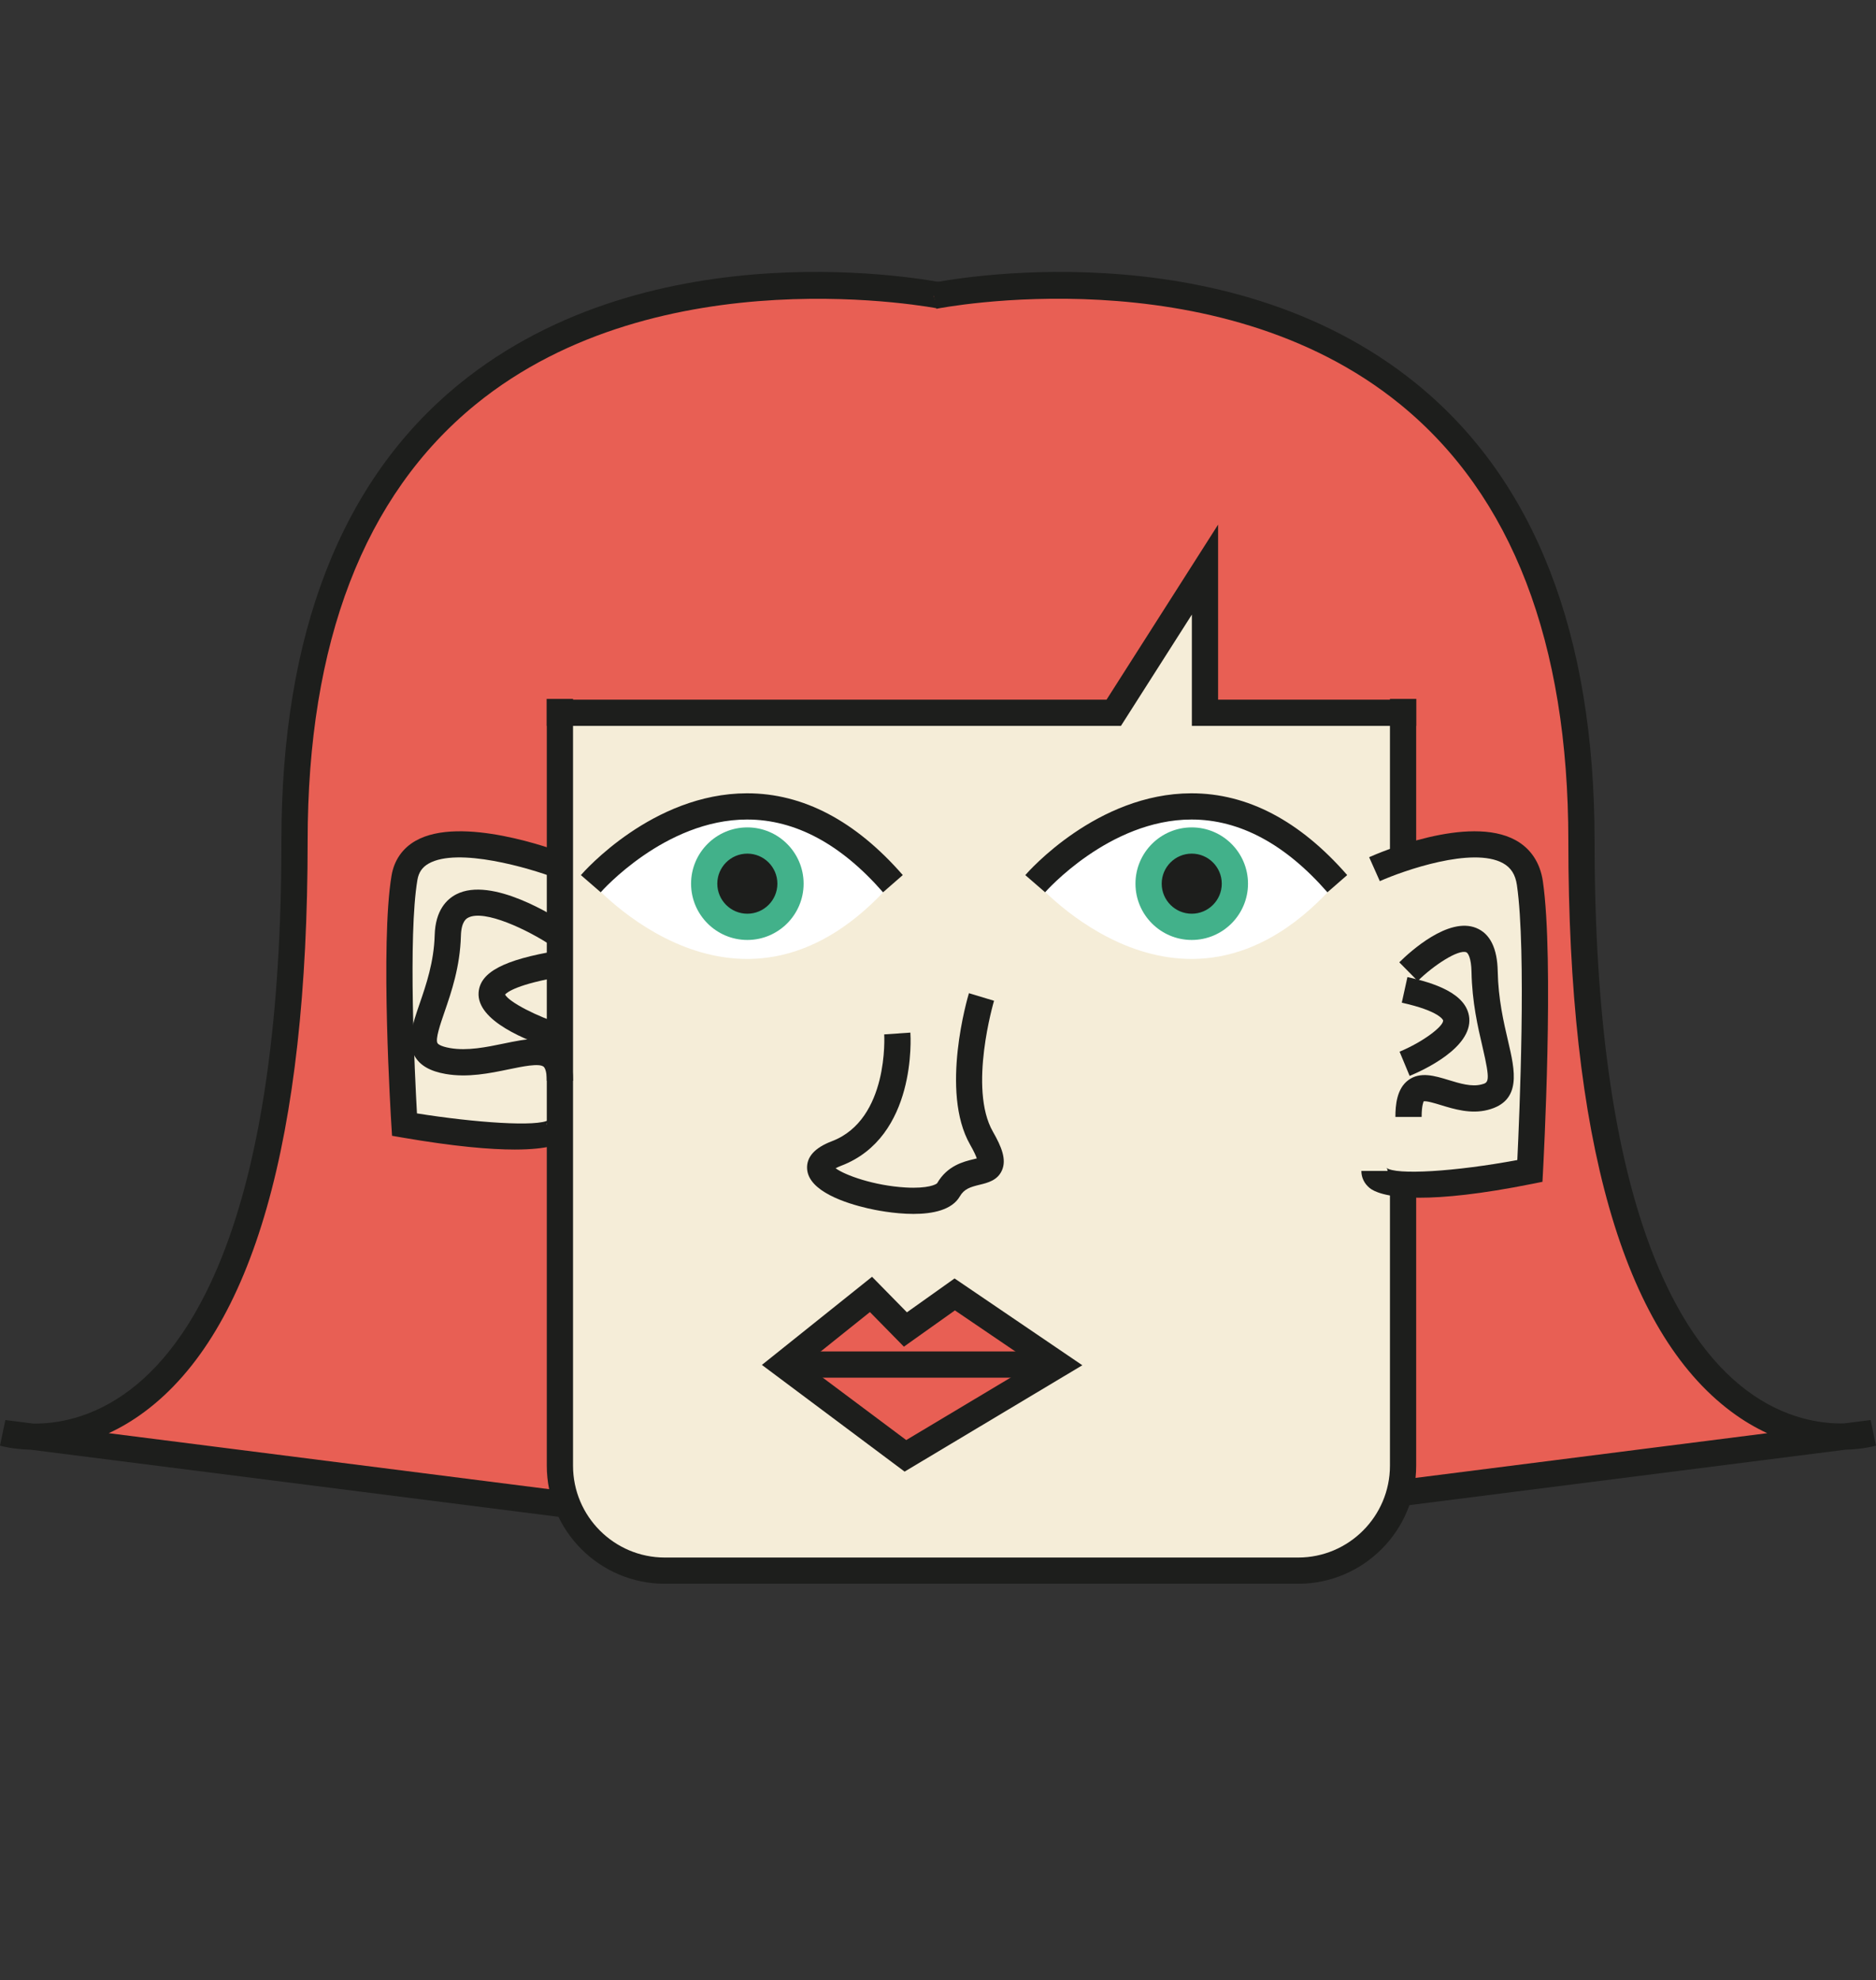 <?xml version="1.0" encoding="utf-8"?>
<!-- Generator: Adobe Illustrator 16.0.0, SVG Export Plug-In . SVG Version: 6.00 Build 0)  -->
<!DOCTYPE svg PUBLIC "-//W3C//DTD SVG 1.1//EN" "http://www.w3.org/Graphics/SVG/1.1/DTD/svg11.dtd">
<svg version="1.1" id="Layer_1" xmlns="http://www.w3.org/2000/svg" xmlns:xlink="http://www.w3.org/1999/xlink" x="0px" y="0px"
	 width="214.554px" height="226.43px" viewBox="0 0 214.554 226.43" enable-background="new 0 0 214.554 226.43"
	 xml:space="preserve">
<rect x="0" y="0" width="214.554" height="226.43" fill="#333333" stroke="none"/>
<g display="none">
	<g display="inline">
		<path fill="#FFD15C" d="M57.452,61.164c0,0-10.475-18.786,3.89-31.252s22.99-10.084,30.589-19.137
			c7.599-9.053,26.425-14.771,27.494-5.241c1.069,9.529-4.43,16.2-0.251,17.153c4.18,0.953,12.549,1.153,13.844,8.2"/>
		<path fill="#1D1E1C" d="M56.142,61.895c-0.111-0.198-10.894-20.002,4.217-33.116c7.516-6.522,13.63-9.133,18.543-11.231
			c4.689-2.002,8.394-3.584,11.88-7.738c6.036-7.191,18.541-12.261,25.244-10.235c2.83,0.854,4.567,2.911,4.89,5.791
			c0.529,4.718-0.459,8.764-1.18,11.718c-0.384,1.574-0.862,3.532-0.575,3.997c0.018,0.029,0.127,0.093,0.347,0.143
			c0.624,0.142,1.345,0.266,2.123,0.401c4.611,0.798,11.58,2.005,12.863,8.99l-2.95,0.542c-0.837-4.557-5.217-5.674-10.425-6.576
			c-0.834-0.145-1.607-0.279-2.277-0.432c-1.012-0.231-1.763-0.732-2.232-1.491c-0.947-1.533-0.46-3.526,0.213-6.285
			c0.706-2.889,1.583-6.483,1.113-10.672c-0.191-1.706-1.073-2.74-2.776-3.254c-5.537-1.674-16.885,3.105-22.079,9.292
			c-3.947,4.703-8.143,6.494-13,8.568c-4.966,2.12-10.595,4.523-17.754,10.737c-5.553,4.819-7.851,11.203-6.828,18.973
			c0.777,5.902,3.24,10.372,3.265,10.417L56.142,61.895z"/>
	</g>
	<g display="inline">
		<polygon fill="#1D1E1C" points="91.163,44.527 103.485,41.219 123.999,39.041 146.114,51.839 146.114,66.06 83.065,62.362 		"/>
	</g>
	<g display="inline">
		<g>
			<path fill="#F6EFD9" d="M148.4,179.038H75.971c-6.6,0-12-5.4-12-12V70.579c0-6.6,5.4-12,12-12H148.4c6.601,0,12,5.4,12,12v96.459
				C160.4,173.638,155.001,179.038,148.4,179.038z"/>
		</g>
		<g>
			<path fill="#1D1E1C" d="M148.4,180.538H75.971c-7.444,0-13.5-6.056-13.5-13.5V70.579c0-7.444,6.056-13.5,13.5-13.5H148.4
				c7.444,0,13.5,6.056,13.5,13.5v96.459C161.9,174.481,155.844,180.538,148.4,180.538z M75.971,60.079c-5.79,0-10.5,4.71-10.5,10.5
				v96.459c0,5.79,4.71,10.5,10.5,10.5H148.4c5.79,0,10.5-4.71,10.5-10.5V70.579c0-5.79-4.71-10.5-10.5-10.5H75.971z"/>
		</g>
	</g>
	<g display="inline">
		<path fill="#1D1E1C" d="M107.494,138.247c-2.187,0-4.402-0.438-5.307-2.012c-0.485-0.843-1.178-1.062-2.262-1.325
			c-0.916-0.221-2.055-0.497-2.557-1.662c-0.528-1.224,0.036-2.65,1.046-4.414c2.825-4.937-0.105-14.861-0.135-14.96l2.873-0.865
			c0.138,0.457,3.332,11.258-0.134,17.315c-0.458,0.799-0.668,1.29-0.766,1.575c0.125,0.033,0.261,0.066,0.378,0.094
			c1.12,0.271,2.995,0.724,4.158,2.744c0.105,0.134,1.041,0.635,3.604,0.488c3.63-0.211,6.942-1.411,8.009-2.2
			c-0.149-0.082-0.355-0.179-0.638-0.287c-8.639-3.288-7.946-14.739-7.912-15.225l2.993,0.206
			c-0.006,0.097-0.567,9.722,5.986,12.215c1.97,0.75,2.922,1.818,2.829,3.177c-0.175,2.558-4.427,3.916-6.946,4.498
			C111.984,137.779,109.753,138.247,107.494,138.247z"/>
	</g>
	<g display="inline">
		<polygon fill="#E85F54" points="89.523,155.473 99.548,147.453 103.485,151.463 109.127,147.453 120.934,155.473 103.485,165.909 
					"/>
		<path fill="#1D1E1C" d="M103.393,167.712l-16.321-12.2l12.597-10.077l3.99,4.063l5.448-3.873l14.614,9.926L103.393,167.712z
			 M91.975,155.433l11.603,8.673l14.567-8.713l-8.999-6.113l-5.835,4.147l-3.885-3.956L91.975,155.433z"/>
	</g>
	<g display="inline">
		
			<rect x="73.061" y="91.826" transform="matrix(0.435 0.9 -0.9 0.435 126.74 -15.34)" fill="#1D1E1C" width="5.068" height="3"/>
	</g>
	<g display="inline">
		
			<rect x="80.131" y="87.768" transform="matrix(0.501 0.865 -0.865 0.501 118.152 -26.516)" fill="#1D1E1C" width="3.908" height="3"/>
	</g>
	<g display="inline">
		<path fill="#F5EDD8" d="M157.131,98.828c0,0,16.478-7.339,17.775,1.612s0,32.894,0,32.894s-17.775,3.566-17.775,0"/>
		<path fill="#1D1E1C" d="M162.3,136.394c-3.899,0-5.283-0.75-5.718-1.106c-0.613-0.502-0.951-1.196-0.951-1.954h3
			c0-0.173-0.096-0.324-0.147-0.366c1.054,0.864,7.894,0.445,14.983-0.883c0.236-4.896,1.053-23.845-0.045-31.43
			c-0.175-1.209-0.682-2.007-1.594-2.51c-3.462-1.912-11.343,0.834-14.087,2.054l-1.22-2.741c1.147-0.512,11.371-4.911,16.754-1.941
			c1.73,0.954,2.807,2.582,3.115,4.708c1.303,8.996,0.067,32.206,0.013,33.189l-0.062,1.161l-1.14,0.229
			C169.211,136.006,165.104,136.394,162.3,136.394z"/>
	</g>
	<g display="inline">
		<polygon fill="#1D1E1C" points="164.192,122.526 162.008,120.468 164.694,117.619 158.032,117.619 158.032,114.619 
			171.644,114.619 		"/>
	</g>
	<g display="inline">
		<path fill="#1D1E1C" d="M162.525,127.157h-3c0-1.337,0.153-3.228,1.474-4.206c1.359-1.006,3.018-0.5,4.624-0.009
			c1.282,0.392,2.606,0.795,3.733,0.506c0.824-0.212,1.072-0.276,0.134-4.292c-0.532-2.276-1.194-5.109-1.259-8.58
			c-0.03-1.597-0.401-2.167-0.593-2.245c-0.891-0.36-3.72,1.467-5.559,3.284l-2.108-2.135c1.263-1.247,5.627-5.216,8.798-3.927
			c1.583,0.645,2.412,2.315,2.461,4.967c0.06,3.153,0.681,5.815,1.181,7.954c0.79,3.377,1.605,6.87-2.306,7.879
			c-1.943,0.498-3.838-0.078-5.359-0.542c-0.676-0.206-1.698-0.516-1.995-0.43C162.766,125.396,162.525,125.77,162.525,127.157z"/>
	</g>
	<g display="inline">
		<rect x="90.768" y="153.973" fill="#1D1E1C" width="28.623" height="3"/>
	</g>
	<g display="inline">
		<polygon fill="#FFD15C" points="115.793,68.472 114.59,73.262 129.776,71.558 140.27,75.544 140.415,65.424 		"/>
		<path fill="#1D1E1C" d="M141.739,77.707l-12.156-4.618l-16.975,1.905l1.98-7.884l27.351-3.386L141.739,77.707z M129.97,70.026
			l8.831,3.355l0.09-6.257l-21.893,2.71l-0.426,1.696L129.97,70.026z"/>
	</g>
	<g display="inline">
		<polygon fill="#FFD15C" points="98.438,73.896 99.643,78.686 84.456,76.981 73.962,80.968 73.816,70.848 		"/>
		<path fill="#1D1E1C" d="M72.494,83.13l-0.202-13.983l27.351,3.386l1.982,7.884l-16.976-1.905L72.494,83.13z M75.341,72.548
			l0.09,6.257l8.831-3.355l13.398,1.503l-0.426-1.695L75.341,72.548z"/>
	</g>
	<g display="inline">
		<path fill="#FFD15D" d="M108.512,58.579c0,0-5.481-24.087,13.366-14.051s18.99,17.756,18.392,29.989
			c-0.599,12.233,16.862,24.312,16.862,24.312s8.668,17.229,5.969,37.926c-2.7,20.697,0.296,44.44,3.207,45.495
			c2.911,1.055-2.371-21.105,5.282-32.185s14.513-14.074,14.513-34.209s20.05-62.346,0-68.15
			c-20.05-5.804-41.683-24.552-54.346-18.08s-42.161,8.261-32.703,18.608C108.512,58.579,108.512,58.579,108.512,58.579z"/>
		<path fill="#1D1E1C" d="M166.496,183.786c-0.233,0-0.469-0.042-0.7-0.126c-4.761-1.726-6.528-29.121-4.183-47.099
			c2.406-18.445-4.527-34.289-5.667-36.733c-2.538-1.822-17.768-13.284-17.175-25.384c0.552-11.28,0.917-18.732-17.599-28.591
			c-5.022-2.676-8.522-3.043-10.283-0.84c-2.5,3.129-1.508,10.615-0.915,13.235l1.25,5.522L97.946,49.245
			c-1.916-2.095-2.604-4.136-2.044-6.064c1.371-4.729,9.839-7.037,19.645-9.709c5.672-1.546,11.538-3.144,15.527-5.183
			c1.955-0.999,4.202-1.505,6.68-1.505c7.659,0,16.876,4.734,26.636,9.747c7.296,3.748,14.842,7.624,22.13,9.733
			c15,4.342,9.812,26.327,5.235,45.724c-2.135,9.048-4.152,17.594-4.152,23.867c0,16.306-4.434,21.835-10.047,28.835
			c-1.527,1.904-3.106,3.874-4.731,6.227c-4.494,6.506-4.248,17.299-4.085,24.441c0.115,5.048,0.105,6.845-0.872,7.845
			C167.498,183.578,167.012,183.786,166.496,183.786z M114.146,40.581c2.363,0,5.123,0.858,8.437,2.622
			c19.219,10.234,19.811,18.594,19.185,31.386c-0.551,11.253,16.05,22.889,16.218,23.005l0.314,0.218l0.172,0.341
			c0.362,0.72,8.844,17.881,6.116,38.794c-2.19,16.794-0.582,34.047,1.197,40.974c-0.007-0.806-0.027-1.669-0.046-2.496
			c-0.172-7.529-0.431-18.908,4.616-26.214c1.687-2.442,3.3-4.453,4.86-6.398c5.45-6.797,9.387-11.707,9.387-26.958
			c0-6.622,2.056-15.333,4.232-24.556c4.479-18.979,9.11-38.604-3.149-42.153c-7.567-2.19-15.243-6.133-22.667-9.946
			c-9.427-4.842-18.331-9.416-25.265-9.416c-2.027,0-3.765,0.385-5.314,1.176c-4.266,2.18-10.284,3.82-16.104,5.406
			c-7.804,2.126-16.649,4.537-17.552,7.649c-0.248,0.855,0.215,1.934,1.377,3.205l6.2,6.781c-0.25-3.508-0.038-8.076,2.184-10.859
			C109.88,41.466,111.818,40.581,114.146,40.581z"/>
	</g>
	<g display="inline">
		<polygon fill="#F5EDD8" points="102.252,59.903 114.59,59.903 112.186,71.431 101.619,69.403 		"/>
	</g>
	<g display="inline">
		<g>
			<path fill="#FFFFFF" d="M64.81,98.311c0,0,17.199,19.881,34.551,0"/>
		</g>
		<g>
			<g>
				<path fill="#FFFFFF" d="M64.811,98.541c0,0,17.199-19.881,34.551,0"/>
			</g>
			<g>
				<path fill="#1D1E1C" d="M98.231,99.527c-4.82-5.522-10.049-8.322-15.54-8.322c-0.005,0-0.01,0-0.016,0
					c-9.4,0.009-16.659,8.235-16.731,8.319l-2.268-1.964c0.33-0.381,8.195-9.331,18.973-9.354c0.014,0,0.029,0,0.043,0
					c6.396,0,12.384,3.145,17.799,9.35L98.231,99.527z"/>
			</g>
		</g>
		<g>
			<circle fill="#1D1E1C" cx="82.713" cy="98.541" r="4.935"/>
			<path fill="#59C1EB" d="M82.713,104.976c-3.548,0-6.436-2.887-6.436-6.435s2.887-6.435,6.436-6.435s6.435,2.887,6.435,6.435
				S86.261,104.976,82.713,104.976z M82.713,95.105c-1.895,0-3.436,1.541-3.436,3.435s1.541,3.435,3.436,3.435
				c1.894,0,3.435-1.541,3.435-3.435S84.607,95.105,82.713,95.105z"/>
		</g>
	</g>
	<g display="inline">
		<path fill="#FFFFFF" d="M112.186,98.311c0,0,17.199,19.881,34.551,0"/>
	</g>
	<g display="inline">
		<g>
			<path fill="#FFFFFF" d="M112.187,98.541c0,0,17.199-19.881,34.552,0"/>
		</g>
		<g>
			<path fill="#1D1E1C" d="M145.608,99.527c-4.82-5.522-10.049-8.322-15.541-8.322c-0.012,0-0.023,0-0.036,0
				c-9.425,0.021-16.64,8.234-16.711,8.317l-2.269-1.963c0.33-0.381,8.196-9.331,18.974-9.354c6.423-0.024,12.415,3.131,17.842,9.35
				L145.608,99.527z"/>
		</g>
	</g>
	<g display="inline">
		<circle fill="#1D1E1C" cx="130.089" cy="98.541" r="4.936"/>
		<path fill="#59C1EB" d="M130.089,104.976c-3.548,0-6.436-2.887-6.436-6.435s2.887-6.435,6.436-6.435s6.436,2.887,6.436,6.435
			S133.637,104.976,130.089,104.976z M130.089,95.105c-1.895,0-3.436,1.541-3.436,3.435s1.541,3.435,3.436,3.435
			s3.436-1.541,3.436-3.435S131.983,95.105,130.089,95.105z"/>
	</g>
	<g display="inline">
		<path fill="#FFD15C" d="M60.081,174.862c0,0-7.469-17.412-14.461-27.409c-6.993-9.998-8.836-18.494-8.836-34.613
			c0-16.119,7.915-25.036,11.628-33.323c3.714-8.288,8.421-18.094,27.319-41.837s19.875,6.848,19.875,6.848L60.081,174.862z"/>
		<path fill="#1D1E1C" d="M60.397,179.405l-1.695-3.951c-0.074-0.173-7.49-17.387-14.312-27.141
			c-6.895-9.857-9.107-18.477-9.107-35.473c0-12.586,4.733-21.021,8.536-27.797c1.207-2.151,2.347-4.183,3.224-6.139
			c3.284-7.328,7.781-17.365,27.514-42.158c5.139-6.457,9.454-9.595,13.192-9.595c2.624,0,6.164,1.571,8.136,9.057
			c1.076,4.086,1.215,8.104,1.22,8.272l0.007,0.225l-0.059,0.217L60.397,179.405z M87.749,30.15c-1.874,0-5.277,1.468-10.844,8.463
			C57.407,63.111,52.999,72.947,49.78,80.13c-0.932,2.08-2.104,4.169-3.345,6.381c-3.821,6.809-8.152,14.527-8.152,26.329
			c0,16.481,2.001,24.368,8.565,33.753c5.056,7.229,10.269,18.077,12.891,23.817L94.098,44.354
			C93.928,40.431,92.461,30.15,87.749,30.15z"/>
	</g>
	<g display="inline">
		<path fill="#F5EDD8" d="M63.34,128.181c0,3.06-13.302,0-13.302,0s-0.971-20.546,0-28.229c0.97-7.682,13.302-1.383,13.302-1.383"/>
		<path fill="#1D1E1C" d="M59.662,131.034c-3.407,0-7.712-0.874-9.96-1.391l-1.108-0.255l-0.054-1.136
			c-0.04-0.844-0.965-20.765,0.01-28.487c0.325-2.569,1.704-3.801,2.803-4.383c4.319-2.282,11.827,1.421,12.669,1.852l-1.364,2.672
			c-2.649-1.349-7.68-3.048-9.904-1.871c-0.442,0.234-1.051,0.708-1.228,2.106c-0.813,6.436-0.224,22.406-0.04,26.823
			c4.897,1.028,9.668,1.403,10.545,0.789c-0.067,0.047-0.192,0.221-0.192,0.429h3c0,0.755-0.335,1.437-0.944,1.922
			C63.039,130.786,61.478,131.034,59.662,131.034z"/>
	</g>
	<g display="inline">
		<path fill="#1D1E1C" d="M64.84,123.02h-3c0-1.477-0.274-1.805-0.277-1.808c-0.235-0.054-1.271,0.256-1.956,0.463
			c-1.525,0.465-3.422,1.044-5.369,0.542c-3.919-1.009-3.101-4.501-2.31-7.879c0.501-2.139,1.125-4.8,1.184-7.954
			c0.049-2.648,0.878-4.319,2.461-4.965c3.176-1.292,7.552,2.677,8.818,3.924l-2.104,2.138c-1.889-1.855-4.676-3.652-5.582-3.285
			c-0.207,0.085-0.564,0.652-0.595,2.244c-0.065,3.472-0.729,6.305-1.262,8.582c-0.94,4.013-0.69,4.077,0.137,4.29
			c1.131,0.292,2.461-0.115,3.747-0.506c1.61-0.49,3.273-0.997,4.633,0.011C64.688,119.795,64.84,121.684,64.84,123.02z"/>
	</g>
	<g display="inline">
		<path fill="#F5EDD8" d="M65.515,85.28c0,0-2.489,45.125-2.175,53.272"/>
		<path fill="#1D1E1C" d="M61.841,138.61c-0.313-8.124,2.074-51.567,2.176-53.413l2.995,0.165
			c-0.025,0.451-2.481,45.148-2.173,53.132L61.841,138.61z"/>
	</g>
	<g display="inline">
		<path fill="#1D1E1C" d="M63.493,119.889c-2.455-0.874-8.138-3.264-7.88-6.589c0.175-2.257,2.675-3.721,8.104-4.748l0.558,2.947
			c-5.175,0.979-5.674,2.057-5.678,2.068c0.134,0.722,3.054,2.482,5.902,3.496L63.493,119.889z"/>
	</g>
</g>
<g display="none">
	<g display="inline">
		<path fill="#F5EDD8" d="M63.983,99.288c0,0-16.479-6.298-17.775,1.383c-1.296,7.682,0,28.229,0,28.229s17.775,3.06,17.775,0"/>
		<path fill="#1D1E1C" d="M58.816,131.749c-2.807,0-6.898-0.345-12.863-1.372l-1.168-0.201l-0.075-1.183
			c-0.053-0.846-1.292-20.809,0.018-28.572c0.293-1.739,1.241-3.112,2.741-3.969c5.179-2.96,15.849,0.975,17.049,1.434l-1.071,2.803
			c-2.894-1.103-11.137-3.549-14.491-1.631c-0.722,0.413-1.125,1.005-1.271,1.863c-1.076,6.377-0.299,22.226-0.051,26.695
			c6.543,1.046,13.868,1.581,15.083,0.738c-0.074,0.051-0.235,0.26-0.235,0.546h3c0,0.675-0.299,1.299-0.843,1.757
			C64.134,131.083,62.716,131.749,58.816,131.749z"/>
	</g>
	<g display="inline">
		<g>
			<path fill="#F5EDD8" d="M148.413,179.899h-72.43c-6.6,0-12-5.4-12-12V71.44c0-6.6,5.4-12,12-12h72.43c6.6,0,12,5.4,12,12v96.459
				C160.413,174.499,155.012,179.899,148.413,179.899z"/>
		</g>
		<g>
			<path fill="#1D1E1C" d="M148.413,181.399h-72.43c-7.444,0-13.5-6.056-13.5-13.5V71.44c0-7.444,6.056-13.5,13.5-13.5h72.43
				c7.444,0,13.5,6.056,13.5,13.5v96.459C161.913,175.343,155.856,181.399,148.413,181.399z M75.983,60.94
				c-5.79,0-10.5,4.71-10.5,10.5v96.459c0,5.79,4.71,10.5,10.5,10.5h72.43c5.79,0,10.5-4.71,10.5-10.5V71.44
				c0-5.79-4.71-10.5-10.5-10.5H75.983z"/>
		</g>
	</g>
	<g display="inline">
		<path fill="#1D1E1C" d="M104.419,139.108c-2.259,0-4.489-0.468-5.218-0.636c-2.519-0.582-6.771-1.94-6.946-4.498
			c-0.093-1.358,0.859-2.427,2.829-3.176c6.583-2.505,5.994-12.117,5.987-12.213l2.993-0.208c0.034,0.486,0.727,11.938-7.913,15.225
			c-0.282,0.107-0.488,0.205-0.637,0.286c1.067,0.79,4.379,1.989,8.01,2.201c2.561,0.148,3.498-0.354,3.608-0.496
			c1.158-2.012,3.033-2.465,4.153-2.736c0.117-0.028,0.253-0.062,0.377-0.094c-0.097-0.285-0.309-0.776-0.766-1.575
			c-3.466-6.057-0.272-16.859-0.134-17.316l2.873,0.865c-0.03,0.1-2.96,10.024-0.135,14.961c1.009,1.764,1.574,3.19,1.046,4.414
			c-0.502,1.165-1.642,1.44-2.557,1.662c-1.084,0.262-1.777,0.482-2.263,1.324C108.821,138.67,106.606,139.108,104.419,139.108z"/>
	</g>
	<g display="inline">
		<polygon fill="#E85F54" points="89.535,156.334 99.56,148.314 103.497,152.324 109.138,148.314 120.945,156.334 103.497,166.771 
					"/>
		<path fill="#1D1E1C" d="M103.404,168.574l-16.32-12.2l12.597-10.077l3.99,4.063l5.448-3.873l14.614,9.926L103.404,168.574z
			 M91.987,156.294l11.603,8.674l14.568-8.714l-9-6.113l-5.835,4.147l-3.884-3.956L91.987,156.294z"/>
	</g>
	<g display="inline">
		<path fill="#1D1E1C" d="M65.483,123.882h-3c0-1.214-0.281-1.537-0.367-1.607c-0.515-0.418-2.422-0.022-3.956,0.296
			c-2.211,0.458-4.716,0.979-7.259,0.532c-1.747-0.306-2.892-0.957-3.501-1.99c-0.973-1.65-0.303-3.596,0.545-6.061
			c0.727-2.111,1.631-4.738,1.716-7.821c0.079-2.846,1.384-4.108,2.465-4.666c4.048-2.089,11.283,2.517,12.692,3.461l-1.67,2.492
			c-2.897-1.938-7.804-4.24-9.647-3.288c-0.197,0.102-0.795,0.411-0.841,2.083c-0.098,3.542-1.085,6.41-1.878,8.714
			c-0.476,1.382-1.068,3.103-0.798,3.561c0.034,0.057,0.262,0.353,1.435,0.559c1.979,0.348,4.185-0.111,6.133-0.515
			c2.488-0.515,4.838-1.003,6.458,0.315C65.001,120.755,65.483,122.042,65.483,123.882z"/>
	</g>
	<g display="inline">
		<polygon fill="#1D1E1C" points="58.877,118.718 53.267,110.961 63.983,110.961 63.983,113.961 59.139,113.961 61.308,116.96 		"/>
	</g>
	<g display="inline">
		
			<rect x="73.072" y="92.687" transform="matrix(0.435 0.9 -0.9 0.435 127.513 -14.868)" fill="#1D1E1C" width="5.068" height="3"/>
	</g>
	<g display="inline">
		
			<rect x="80.143" y="88.629" transform="matrix(0.501 0.865 -0.865 0.501 118.916 -26.093)" fill="#1D1E1C" width="3.908" height="3"/>
	</g>
	<g display="inline">
		
			<rect x="90.577" y="86.666" transform="matrix(0.931 0.364 -0.364 0.931 38.761 -27.399)" fill="#1D1E1C" width="3" height="4.953"/>
	</g>
	<g display="inline">
		<rect x="89.535" y="154.834" fill="#1D1E1C" width="31.41" height="3"/>
	</g>
	<g display="inline">
		<polygon fill="#FFD15C" points="112.198,59.44 63.983,99.288 64.237,63.649 66.189,60.76 71.206,59.44 		"/>
		<path fill="#1D1E1C" d="M62.46,102.492l0.28-39.308l2.521-3.731l5.944-1.513h45.162L62.46,102.492z M65.733,64.113l-0.228,31.97
			l42.522-35.143H71.399l-4.283,1.127L65.733,64.113z"/>
	</g>
	<g display="inline">
		<g>
			<polygon fill="#E85F54" points="140.52,74.758 141.723,79.547 126.537,77.843 116.043,81.829 115.897,71.709 			"/>
		</g>
		<g>
			<path fill="#1D1E1C" d="M114.575,83.992l-0.202-13.982l27.351,3.386l1.981,7.883l-16.975-1.905L114.575,83.992z M117.422,73.41
				l0.09,6.257l8.831-3.355l13.398,1.503l-0.426-1.695L117.422,73.41z"/>
		</g>
	</g>
	<g display="inline">
		<path fill="#FFFFFF" d="M64.821,100.279c0,0,17.199,19.882,34.552,0"/>
	</g>
	<g display="inline">
		<g>
			<path fill="#FFFFFF" d="M64.822,100.509c0,0,17.199-19.882,34.551,0"/>
		</g>
		<g>
			<path fill="#1D1E1C" d="M98.243,101.495c-4.82-5.522-10.049-8.323-15.54-8.323c-0.005,0-0.01,0-0.016,0
				c-9.4,0.009-16.659,8.236-16.731,8.319l-2.268-1.964c0.33-0.381,8.195-9.331,18.973-9.355c0.014,0,0.029,0,0.043,0
				c6.396,0,12.384,3.146,17.799,9.35L98.243,101.495z"/>
		</g>
	</g>
	<g display="inline">
		<circle fill="#1D1E1C" cx="82.724" cy="100.509" r="4.935"/>
		<path fill="#42B18A" d="M82.724,106.944c-3.548,0-6.435-2.887-6.435-6.435s2.887-6.436,6.435-6.436s6.436,2.887,6.436,6.436
			S86.272,106.944,82.724,106.944z M82.724,97.073c-1.894,0-3.435,1.541-3.435,3.436c0,1.894,1.541,3.435,3.435,3.435
			c1.895,0,3.436-1.541,3.436-3.435C86.16,98.614,84.619,97.073,82.724,97.073z"/>
	</g>
	<g display="inline">
		<path fill="#FFFFFF" d="M115.897,100.279c0,0,17.199,19.882,34.551,0"/>
	</g>
	<g display="inline">
		<g>
			<path fill="#FFFFFF" d="M115.898,100.509c0,0,17.199-19.882,34.552,0"/>
		</g>
		<g>
			<path fill="#1D1E1C" d="M149.32,101.495c-4.82-5.522-10.049-8.323-15.541-8.323c-0.012,0-0.023,0-0.036,0
				c-9.425,0.021-16.64,8.235-16.711,8.318l-2.269-1.963c0.33-0.381,8.196-9.331,18.974-9.355c0.014,0,0.029,0,0.043,0
				c6.396,0,12.384,3.146,17.799,9.35L149.32,101.495z"/>
		</g>
	</g>
	<g display="inline">
		<circle fill="#1D1E1C" cx="133.8" cy="100.509" r="4.936"/>
		<path fill="#42B18A" d="M133.8,106.944c-3.548,0-6.436-2.887-6.436-6.435s2.887-6.436,6.436-6.436s6.436,2.887,6.436,6.436
			S137.349,106.944,133.8,106.944z M133.8,97.073c-1.895,0-3.436,1.541-3.436,3.436c0,1.894,1.541,3.435,3.436,3.435
			s3.436-1.541,3.436-3.435C137.236,98.614,135.695,97.073,133.8,97.073z"/>
	</g>
	<g display="inline">
		<g>
			<path fill="#E85F54" d="M106.56,45.389c0,0-16.118,6.853-29.852,3.159c-13.734-3.694-35.527-8.496-36.266,4.802
				c-0.738,13.297,2.216,13.983,2.216,26.014s-1.108,16.654-5.171,30.78c-4.062,14.125,7.465,21.882,10.936,33.702
				s-0.962,15.916-7.242,28.089c-6.279,12.172-3.694,32.807-2.955,37.634s5.541,12.087,5.541,12.087s0.739-24.99,8.126-37.179
				c7.387-12.189,21.211-9.234,22.61-23.271c1.399-14.036,0.806-26.261,1.103-37.324c0.297-11.063,31.147-48.37,36.592-55.388
				c5.444-7.018,19.479-5.171,19.479-5.171s31.104,16.602,28.735,35.13v65.339c0,0,8.159,10.711-3.27,26.594
				c-11.429,15.883,3.894,15.145,3.894,15.145s14.097,9.35,7.144,16.125c-6.953,6.776,17.795-22.035,17.795-22.035
				s3.324-29.488,0-42.077c-3.324-12.589-2.955-20.013-2.955-33.661c0-13.649,9.234-25.214,2.216-36.792
				c-7.018-11.578,4.125-30.416-13.636-36.695C153.84,44.115,112.839,38.167,106.56,45.389z"/>
		</g>
		<g>
			<path fill="#1D1E1C" d="M45.126,226.43l-2.61-3.947c-0.204-0.308-4.993-7.594-5.772-12.688
				c-0.641-4.189-3.504-25.736,3.105-38.548c1.125-2.181,2.204-4.128,3.156-5.847c4.432-7.998,6.657-12.012,3.979-21.132
				c-1.163-3.961-3.344-7.561-5.454-11.041c-4.082-6.735-8.302-13.7-5.484-23.498c3.969-13.796,5.113-18.31,5.113-30.365
				c0-5.346-0.604-8.411-1.187-11.374c-0.708-3.594-1.439-7.309-1.027-14.724c0.258-4.648,3.028-10.189,14.757-10.189
				c7.481,0,16.433,2.149,23.396,4.022c2.57,0.691,5.431,1.042,8.502,1.042c9.527,0,18.41-3.348,20.089-4.017
				c2.377-2.384,7.644-3.543,16.072-3.543c16.417,0,38.913,4.36,50.339,8.4c11.907,4.209,11.914,13.98,11.92,22.602
				c0.004,5.461,0.007,10.621,2.499,14.73c4.711,7.772,2.671,15.332,0.511,23.334c-1.234,4.573-2.51,9.301-2.51,14.235l-0.006,3.707
				c-0.031,11.449-0.049,18.359,2.912,29.572c3.357,12.714,0.177,41.413,0.041,42.628l-0.052,0.459l-0.301,0.351
				c-0.104,0.122-10.407,12.118-15.764,18.707c-0.354,1.246-1.066,2.396-2.122,3.425c-0.84,0.819-1.302,1.234-1.78,1.387
				l-0.34,0.419l0.082-0.362c-0.07,0.009-0.142,0.013-0.216,0.013h-0.947l-0.429-0.866c-0.462-0.969-0.272-1.345,2.974-5.354
				c0.555-4.037-5.226-9.005-7.99-10.932c-1.7-0.02-6.625-0.403-8.489-4.039c-1.643-3.207-0.39-7.618,3.833-13.486
				c10.588-14.714,3.593-24.409,3.291-24.815l-0.298-0.399l-0.004-0.504l0.012-65.53c2.105-16.466-24.843-31.893-27.71-33.482
				c-0.546-0.058-1.886-0.177-3.616-0.177c-3.916,0-10.969,0.625-14.216,4.811c-0.637,0.821-1.619,2.054-2.859,3.61
				c-8.204,10.295-33.169,41.625-33.418,50.898c-0.091,3.406-0.098,6.895-0.104,10.589c-0.015,8.006-0.031,17.08-1.005,26.844
				c-0.862,8.653-6.274,11.58-11.508,14.411c-4.067,2.2-8.273,4.474-11.312,9.488c-7.101,11.716-7.902,36.2-7.91,36.446
				L45.126,226.43z M53.703,46.077c-11.354,0-11.661,5.536-11.762,7.355c-0.391,7.039,0.273,10.409,0.976,13.978
				c0.611,3.104,1.243,6.314,1.243,11.953c0,12.422-1.257,17.383-5.23,31.194c-2.455,8.536,1.248,14.646,5.167,21.113
				c2.209,3.646,4.493,7.415,5.767,11.751c3.031,10.323,0.296,15.257-4.234,23.431c-0.942,1.7-2.01,3.627-3.114,5.768
				c-6.184,11.988-3.422,32.691-2.805,36.719c0.336,2.197,1.623,5.008,2.846,7.299c0.62-8.022,2.507-23.788,8.055-32.941
				c3.461-5.71,8.237-8.293,12.45-10.572c5.166-2.794,9.246-5,9.95-12.07c0.959-9.618,0.975-18.227,0.99-26.551
				c0.007-3.713,0.013-7.221,0.105-10.664c0.245-9.109,18.336-32.942,34.071-52.688c1.229-1.543,2.204-2.766,2.835-3.58
				c3.828-4.936,11.133-5.972,16.586-5.972c2.48,0,4.202,0.223,4.274,0.232l0.27,0.036l0.24,0.128
				c1.305,0.696,31.888,17.255,29.529,36.546v64.78c1.487,2.288,7.224,12.961-3.553,27.937c-3.355,4.664-4.633,8.345-3.598,10.366
				c1.174,2.292,5.177,2.408,5.967,2.408c0.139,0,0.223-0.003,0.238-0.004l0.488-0.021l0.41,0.27
				c6.021,3.993,8.361,7.826,9.223,10.582l1.759-2.168l-0.027,0.12c4.731-5.665,10.358-12.236,11.714-13.817
				c0.397-3.762,2.984-29.737-0.009-41.071c-3.062-11.593-3.042-19.053-3.011-30.346l0.006-3.698c0-5.332,1.329-10.255,2.614-15.017
				c2.075-7.685,3.866-14.323-0.18-20.998c-2.925-4.825-2.929-10.65-2.933-16.283c-0.006-8.731-0.011-16.272-9.92-19.775
				c-11.24-3.974-33.748-8.228-49.339-8.228c-10.507,0-13.339,1.953-14.07,2.793l-0.227,0.261l-0.318,0.135
				c-0.42,0.179-10.411,4.371-21.546,4.372c-3.335,0-6.458-0.385-9.282-1.145C69.534,48.171,60.832,46.077,53.703,46.077z"/>
		</g>
	</g>
	<g display="inline">
		<path fill="#F5EDD8" d="M157.143,99.689c0,0,16.479-7.339,17.775,1.613c1.296,8.951,0,32.894,0,32.894s-17.775,3.565-17.775,0"/>
		<path fill="#1D1E1C" d="M162.312,137.256c-3.9,0-5.283-0.75-5.718-1.106c-0.613-0.502-0.951-1.197-0.951-1.954h3
			c0-0.173-0.096-0.324-0.147-0.366c1.055,0.864,7.896,0.444,14.984-0.883c0.236-4.897,1.053-23.845-0.045-31.43
			c-0.175-1.209-0.682-2.007-1.594-2.511c-3.463-1.913-11.344,0.834-14.087,2.054l-1.22-2.741c1.147-0.512,11.372-4.911,16.755-1.94
			c1.73,0.954,2.807,2.582,3.115,4.708c1.303,8.995,0.067,32.206,0.013,33.189l-0.062,1.161l-1.14,0.229
			C169.223,136.868,165.116,137.255,162.312,137.256z"/>
	</g>
	<g display="inline">
		<path fill="#1D1E1C" d="M162.537,128.019h-3c0-1.337,0.153-3.227,1.474-4.205c1.358-1.005,3.018-0.499,4.623-0.009
			c1.282,0.392,2.607,0.797,3.734,0.506c0.823-0.212,1.072-0.276,0.134-4.291c-0.532-2.277-1.194-5.11-1.259-8.582
			c-0.03-1.596-0.401-2.166-0.593-2.244c-0.892-0.363-3.72,1.467-5.56,3.283l-2.107-2.135c1.262-1.248,5.627-5.218,8.798-3.927
			c1.583,0.645,2.412,2.315,2.461,4.967c0.059,3.154,0.681,5.815,1.181,7.955c0.789,3.377,1.605,6.869-2.306,7.878
			c-1.942,0.499-3.837-0.077-5.359-0.542c-0.675-0.206-1.695-0.516-1.995-0.429C162.778,126.257,162.537,126.632,162.537,128.019z"
			/>
	</g>
	<g display="inline">
		<path fill="#1D1E1C" d="M160.988,123.725l-1.151-2.77c2.752-1.147,5.04-2.926,4.982-3.578c0-0.01-0.361-1.06-4.729-2.023
			l0.646-2.93c2.915,0.644,6.818,1.829,7.071,4.689C168.106,120.497,162.663,123.029,160.988,123.725z"/>
	</g>
</g>
<g display="none">
	<g display="inline">
		<g>
			<path fill="#F5EDD8" d="M65.792,103.614c0,0-16.479-6.298-17.775,1.383c-1.296,7.682,0,28.229,0,28.229s17.775,3.06,17.775,0"/>
			<path fill="#1D1E1C" d="M60.625,136.076c-2.807,0-6.898-0.345-12.863-1.372l-1.168-0.201l-0.075-1.183
				c-0.053-0.846-1.292-20.809,0.018-28.572c0.293-1.739,1.241-3.112,2.741-3.969c5.181-2.96,15.849,0.976,17.049,1.434
				l-1.071,2.803c-2.894-1.104-11.136-3.548-14.491-1.631c-0.722,0.413-1.125,1.005-1.271,1.863
				c-1.076,6.377-0.299,22.226-0.051,26.695c6.543,1.046,13.868,1.581,15.083,0.738c-0.074,0.051-0.235,0.26-0.235,0.546h3
				c0,0.675-0.299,1.299-0.843,1.757C65.943,135.41,64.525,136.076,60.625,136.076z"/>
		</g>
		<g>
			<path fill="#1D1E1C" d="M67.292,128.208h-3c0-1.214-0.281-1.537-0.367-1.606c-0.515-0.419-2.422-0.022-3.956,0.295
				c-2.21,0.458-4.718,0.978-7.259,0.533c-1.747-0.306-2.892-0.957-3.501-1.99c-0.973-1.65-0.303-3.596,0.545-6.061
				c0.727-2.111,1.631-4.738,1.716-7.821c0.078-2.846,1.384-4.108,2.465-4.666c4.052-2.09,11.283,2.517,12.692,3.461l-1.67,2.492
				c-2.896-1.938-7.805-4.238-9.647-3.288c-0.196,0.102-0.795,0.411-0.841,2.083c-0.098,3.542-1.085,6.411-1.878,8.715
				c-0.476,1.382-1.068,3.103-0.798,3.56c0.034,0.058,0.262,0.354,1.435,0.559c1.977,0.346,4.185-0.111,6.132-0.515
				c2.488-0.516,4.838-1.003,6.458,0.315C66.81,125.082,67.292,126.368,67.292,128.208z"/>
		</g>
		<g>
			<path fill="#1D1E1C" d="M65.342,124.699c-3.401-1.069-9.073-3.344-8.849-6.574c0.162-2.323,2.868-3.754,9.051-4.787l0.494,2.959
				c-5.107,0.853-6.28,1.789-6.52,2.055c0.445,0.857,3.611,2.508,6.722,3.485L65.342,124.699z"/>
		</g>
	</g>
	<g display="inline">
		<path fill="#1D1E1C" d="M58.881,98.894c0,0-13.005-1.891-11.902-14.909c1.104-13.018,1.104-13.018,1.104-13.018
			s-3.19-11.743,12.982-16.197c16.173-4.455,16.471,8.728,33.329,1.934c16.858-6.793,15.319-9.223,28.844-8.413
			c13.525,0.81,24.053-1.62,25.268-2.834s7.289,6.884,7.289,6.884l10.87,14.172l10.178,19.437l-5.134,19.359"/>
	</g>
	<g display="inline">
		<path fill="#F5EDD8" d="M159.131,102.958c0,0,16.479-7.339,17.775,1.612s0,32.894,0,32.894s-17.775,3.565-17.775,0"/>
		<path fill="#1D1E1C" d="M164.3,140.525c-3.9,0-5.283-0.75-5.718-1.106c-0.613-0.502-0.951-1.197-0.951-1.954h3
			c0-0.173-0.096-0.324-0.147-0.366c1.055,0.864,7.896,0.443,14.984-0.883c0.236-4.897,1.053-23.845-0.045-31.43
			c-0.175-1.209-0.682-2.007-1.594-2.51c-3.461-1.912-11.344,0.834-14.087,2.054l-1.22-2.741c1.148-0.512,11.372-4.909,16.755-1.941
			c1.73,0.954,2.807,2.582,3.115,4.708c1.303,8.996,0.067,32.207,0.013,33.19l-0.062,1.161l-1.14,0.229
			C171.211,140.137,167.104,140.525,164.3,140.525z"/>
	</g>
	<g display="inline">
		<path fill="#1D1E1C" d="M164.524,131.288h-3c0-1.337,0.153-3.227,1.474-4.205c1.358-1.006,3.018-0.499,4.624-0.009
			c1.282,0.391,2.607,0.798,3.734,0.506c0.823-0.212,1.072-0.276,0.134-4.291c-0.532-2.277-1.194-5.11-1.259-8.582
			c-0.03-1.596-0.401-2.166-0.593-2.244c-0.887-0.36-3.72,1.468-5.56,3.283l-2.107-2.135c1.262-1.247,5.631-5.217,8.798-3.927
			c1.584,0.645,2.412,2.315,2.461,4.966c0.059,3.154,0.681,5.816,1.181,7.955c0.789,3.377,1.605,6.869-2.306,7.878
			c-1.942,0.5-3.837-0.078-5.359-0.542c-0.676-0.207-1.698-0.517-1.995-0.43C164.766,129.527,164.524,129.901,164.524,131.288z"/>
	</g>
	<g display="inline">
		<path fill="#1D1E1C" d="M163.152,126.598l-1.151-2.77c2.752-1.147,5.04-2.926,4.982-3.578c0-0.01-0.361-1.06-4.729-2.023
			l0.646-2.93c2.915,0.644,6.818,1.83,7.071,4.689C170.27,123.37,164.827,125.902,163.152,126.598z"/>
	</g>
	<g display="inline">
		<g>
			<path fill="#F5EDD8" d="M149.76,179.841H77.33c-6.6,0-12-5.4-12-12V71.382c0-6.6,5.4-12,12-12h72.43c6.6,0,12,5.4,12,12v96.459
				C161.76,174.441,156.359,179.841,149.76,179.841z"/>
		</g>
		<g>
			<path fill="#1D1E1C" d="M149.76,181.341H77.33c-7.444,0-13.5-6.056-13.5-13.5V71.382c0-7.444,6.056-13.5,13.5-13.5h72.43
				c7.444,0,13.5,6.056,13.5,13.5v96.459C163.26,175.285,157.204,181.341,149.76,181.341z M77.33,60.882
				c-5.79,0-10.5,4.71-10.5,10.5v96.459c0,5.79,4.71,10.5,10.5,10.5h72.43c5.79,0,10.5-4.71,10.5-10.5V71.382
				c0-5.79-4.71-10.5-10.5-10.5H77.33z"/>
		</g>
	</g>
	<g display="inline">
		<g>
			<path fill="#1D1E1C" d="M103.467,82.134V91.5c0,0-20.654-4.563-25.938,0c-5.284,4.563-5.284,4.563-5.284,4.563V79.973
				C72.245,79.973,103.467,80.213,103.467,82.134z"/>
		</g>
		<g>
			<path fill="#1D1E1C" d="M72.245,79.973c0,0,31.222,0.24,31.222,2.161V91.5"/>
		</g>
	</g>
	<g display="inline">
		<g>
			<path fill="#1D1E1C" d="M119.197,82.134V91.5c0,0,20.654-4.563,25.938,0c5.283,4.563,5.283,4.563,5.283,4.563V79.973
				C150.418,79.973,119.197,80.213,119.197,82.134z"/>
		</g>
		<g>
			<path fill="#1D1E1C" d="M150.418,79.973c0,0-31.221,0.24-31.221,2.161V91.5"/>
		</g>
	</g>
	<g display="inline">
		<rect x="97.352" y="65.339" fill="#1D1E1C" width="25.293" height="3"/>
	</g>
	<g display="inline">
		<rect x="85.057" y="70.917" fill="#1D1E1C" width="49.037" height="3"/>
	</g>
	<g display="inline">
		<g>
			<polygon fill="#F5EDD8" points="91.998,156.276 102.022,148.257 105.96,152.267 111.602,148.257 123.408,156.276 105.96,166.713 
							"/>
		</g>
		<g>
			<path fill="#1D1E1C" d="M105.867,168.516l-16.321-12.2l12.597-10.077l3.99,4.063l5.448-3.873l14.614,9.926L105.867,168.516z
				 M94.45,156.236l11.603,8.673l14.567-8.713l-8.999-6.113l-5.835,4.147l-3.885-3.956L94.45,156.236z"/>
		</g>
	</g>
	<g display="inline">
		<path fill="#1D1E1C" d="M94.739,172.566c0,0-13.034,13.654,0,21.723c13.034,8.068,19.24,14.896,12.413,19.55s-7.7,7.758-7.7,7.758
			l20.777-7.758c0,0,1.905-3.724,0-15.206c-1.905-11.482,2.365-24.516,5.971-26.067C129.806,171.014,94.739,172.566,94.739,172.566z
			"/>
	</g>
	<g display="inline">
		<rect x="91.998" y="154.776" fill="#1D1E1C" width="31.41" height="3"/>
	</g>
	<g display="inline">
		<path fill="#1D1E1C" d="M112.585,139.056c-2.255,0-4.322-0.421-5.21-1.731c-0.464-0.685-1.2-0.879-2.27-1.099
			c-0.961-0.197-2.158-0.442-2.642-1.627c-0.509-1.248,0.246-2.643,1.138-3.966c2.258-3.348,0.643-10.051-0.17-12.351l2.828-1.003
			c0.14,0.395,3.398,9.743-0.17,15.032c-0.276,0.41-0.457,0.715-0.574,0.937c0.067,0.014,0.132,0.027,0.193,0.04
			c1.181,0.242,2.966,0.608,4.15,2.353c0.15,0.128,1.293,0.557,4.078,0.37c3.108-0.211,5.81-0.973,7.145-1.582
			c-0.037-0.013-0.076-0.025-0.116-0.039c-6.985-2.254-8.276-9.613-7.984-13.188l2.99,0.245l-1.495-0.123l1.495,0.119
			c-0.025,0.326-0.538,8.01,5.916,10.093c0.723,0.233,2.925,0.944,2.907,2.816c-0.014,1.501-1.434,2.627-4.468,3.543
			C119.056,138.279,115.647,139.056,112.585,139.056z"/>
	</g>
	<g display="inline">
		<path fill="#1D1E1C" d="M77.025,59.382c0,0-2.65-5.854,13.7-10.191c16.35-4.338,20.354-13.347,20.688-14.682
			c0.334-1.335,24.025,17.018,24.025,17.018"/>
	</g>
	<g display="inline">
		<polygon fill="#1D1E1C" points="82.668,59.382 89.583,54.758 97.113,54.758 95.577,59.829 		"/>
	</g>
	<g display="inline">
		<path fill="#1D1E1C" d="M86.398,124.9c-8.062,0-14.282-2.61-18.485-7.759c-8.965-10.982-5.319-29.46-5.16-30.242l0.327-1.6h46.635
			l0.327,1.6c0.16,0.781,3.806,19.259-5.16,30.242C100.68,122.29,94.461,124.9,86.398,124.9z M66.414,89.3
			c-0.632,4.516-1.767,17.526,4.606,25.321c3.406,4.167,8.581,6.28,15.378,6.28c6.803,0,11.979-2.116,15.386-6.289
			c6.381-7.816,5.237-20.802,4.6-25.312H66.414z"/>
	</g>
	<g display="inline">
		<path fill="#1D1E1C" d="M137.355,124.9c-8.062,0-14.281-2.61-18.484-7.759c-8.966-10.982-5.319-29.46-5.16-30.242l0.327-1.6
			h46.635l0.327,1.6c0.16,0.781,3.806,19.259-5.16,30.242C151.637,122.29,145.418,124.9,137.355,124.9z M117.372,89.3
			c-0.632,4.516-1.768,17.526,4.605,25.321c3.406,4.167,8.581,6.279,15.378,6.279s11.972-2.113,15.378-6.28
			c6.373-7.795,5.238-20.805,4.606-25.321H117.372z"/>
	</g>
	<g display="inline">
		<rect x="105.404" y="85.3" fill="#1D1E1C" width="25.407" height="4"/>
	</g>
	<g display="inline">
		<path fill="#FFFFFF" d="M69.122,101.637c0,0,17.199,19.882,34.551,0"/>
	</g>
	<g display="inline">
		<g>
			<path fill="#FFFFFF" d="M69.123,101.866c0,0,17.199-19.881,34.551,0"/>
		</g>
		<g>
			<path fill="#1D1E1C" d="M102.544,102.853c-4.82-5.522-10.049-8.322-15.54-8.322c-0.006,0-0.011,0-0.017,0
				c-9.4,0.009-16.659,8.235-16.731,8.319l-2.268-1.964c0.33-0.381,8.195-9.331,18.973-9.354c0.014,0,0.029,0,0.043,0
				c6.396,0,12.384,3.145,17.799,9.35L102.544,102.853z"/>
		</g>
	</g>
	<g display="inline">
		<circle fill="#1D1E1C" cx="87.025" cy="101.866" r="4.935"/>
		<path fill="#E86156" d="M87.025,108.302c-3.548,0-6.436-2.887-6.436-6.436s2.887-6.436,6.436-6.436s6.435,2.887,6.435,6.436
			S90.574,108.302,87.025,108.302z M87.025,98.431c-1.895,0-3.436,1.541-3.436,3.436s1.541,3.436,3.436,3.436
			c1.894,0,3.435-1.541,3.435-3.436S88.919,98.431,87.025,98.431z"/>
	</g>
	<g display="inline">
		<path fill="#FFFFFF" d="M120.08,101.637c0,0,17.199,19.882,34.551,0"/>
	</g>
	<g display="inline">
		<g>
			<path fill="#FFFFFF" d="M120.081,101.866c0,0,17.198-19.881,34.551,0"/>
		</g>
		<g>
			<path fill="#1D1E1C" d="M153.502,102.853c-4.82-5.522-10.049-8.322-15.54-8.322c-0.012,0-0.024,0-0.036,0
				c-9.424,0.021-16.639,8.234-16.71,8.317l-2.269-1.963c0.33-0.381,8.195-9.331,18.973-9.354c0.014,0,0.029,0,0.043,0
				c6.396,0,12.384,3.145,17.799,9.35L153.502,102.853z"/>
		</g>
	</g>
	<g display="inline">
		<circle fill="#1D1E1C" cx="137.983" cy="101.866" r="4.935"/>
		<path fill="#E86156" d="M137.983,108.302c-3.548,0-6.436-2.887-6.436-6.436s2.887-6.436,6.436-6.436s6.435,2.887,6.435,6.436
			S141.531,108.302,137.983,108.302z M137.983,98.431c-1.895,0-3.436,1.541-3.436,3.436s1.541,3.436,3.436,3.436
			c1.894,0,3.435-1.541,3.435-3.436S139.877,98.431,137.983,98.431z"/>
	</g>
	<g display="inline">
		<path fill="#1D1E1C" d="M61.451,102.608c0,0-17.629-5.374-12.48-16.872S63.123,87.3,63.123,87.3l0.786,10.148"/>
	</g>
</g>
<g>
	<g>
		<polygon fill="#E85F54" points="100.921,33.487 116.574,33.2 118.393,58.713 97.81,58.713 100.921,33.2 		"/>
	</g>
	<g>
		<path fill="#E85F54" d="M107.764,33.841c0,0-74.08-15.203-74.08,62.321c0,77.523-33.26,67.697-33.26,67.697l64.242,8.167"/>
		<path fill="#1D1E1C" d="M64.477,173.513L3.486,165.76c-2.048-0.053-3.356-0.424-3.487-0.463l0.614-2.926l3.167,0.402
			c2.645,0.046,6.764-0.587,11.067-3.832c7.909-5.964,17.337-21.697,17.337-62.78c0-23.667,6.832-41.239,20.307-52.229
			c22.24-18.141,54.223-11.838,55.574-11.561l-0.603,2.939c-0.318-0.065-31.97-6.284-53.09,10.958
			c-12.732,10.394-19.188,27.18-19.188,49.893c0,34.058-6.264,56.008-18.617,65.239c-1.4,1.046-2.788,1.854-4.13,2.473l52.417,6.664
			L64.477,173.513z"/>
	</g>
	<g>
		<path fill="#E85F54" d="M106.789,33.841c0,0,74.08-15.203,74.08,62.321c0,77.523,33.26,67.697,33.26,67.697l-64.242,8.167"/>
		<path fill="#1D1E1C" d="M150.076,173.513l-0.378-2.976l52.417-6.664c-1.342-0.619-2.73-1.426-4.13-2.473
			c-12.353-9.231-18.617-31.181-18.617-65.239c0-22.722-6.461-39.512-19.203-49.905c-21.148-17.25-52.76-11.012-53.075-10.947
			l-0.604-2.938c1.352-0.276,33.334-6.58,55.575,11.561c13.475,10.99,20.307,28.562,20.307,52.229c0,41.18,9.469,56.9,17.413,62.836
			c4.306,3.218,8.443,3.813,11.087,3.763l3.071-0.39l0.614,2.926c-0.131,0.039-1.439,0.41-3.487,0.463L150.076,173.513z"/>
	</g>
	<g>
		<path fill="#F5EDD8" d="M64.036,98.98c0,0-16.479-6.298-17.775,1.384c-1.297,7.682,0,28.229,0,28.229s17.775,3.06,17.775,0"/>
		<path fill="#1D1E1C" d="M58.869,131.442c-2.807,0-6.898-0.345-12.863-1.372l-1.168-0.201l-0.075-1.183
			c-0.053-0.846-1.292-20.81,0.018-28.573c0.293-1.739,1.241-3.112,2.741-3.969c5.179-2.959,15.85,0.975,17.049,1.434l-1.071,2.803
			c-2.894-1.104-11.14-3.55-14.491-1.631c-0.722,0.413-1.125,1.005-1.271,1.863c-1.077,6.377-0.3,22.226-0.051,26.695
			c6.544,1.046,13.868,1.581,15.083,0.738c-0.074,0.051-0.235,0.26-0.235,0.546h3c0,0.675-0.299,1.299-0.843,1.757
			C64.188,130.776,62.77,131.442,58.869,131.442z"/>
	</g>
	<g>
		<g>
			<path fill="#F5EDD8" d="M148.465,179.592H76.036c-6.601,0-12-5.4-12-12V71.133c0-6.6,5.399-12,12-12h72.429c6.6,0,12,5.4,12,12
				v96.459C160.465,174.192,155.065,179.592,148.465,179.592z"/>
		</g>
		<g>
			<path fill="#1D1E1C" d="M148.465,181.092H76.036c-7.444,0-13.5-6.056-13.5-13.5V71.133c0-7.444,6.056-13.5,13.5-13.5h72.429
				c7.444,0,13.5,6.056,13.5,13.5v96.459C161.965,175.036,155.909,181.092,148.465,181.092z M76.036,60.633
				c-5.79,0-10.5,4.71-10.5,10.5v96.459c0,5.79,4.71,10.5,10.5,10.5h72.429c5.79,0,10.5-4.71,10.5-10.5V71.133
				c0-5.79-4.71-10.5-10.5-10.5H76.036z"/>
		</g>
	</g>
	<g>
		<path fill="#1D1E1C" d="M104.472,138.802c-2.26,0-4.49-0.468-5.219-0.637c-2.519-0.582-6.77-1.939-6.945-4.498
			c-0.093-1.358,0.859-2.427,2.829-3.176c6.554-2.494,5.993-12.119,5.987-12.216l2.993-0.206c0.034,0.486,0.727,11.938-7.913,15.225
			c-0.282,0.107-0.489,0.205-0.638,0.287c1.068,0.79,4.38,1.989,8.01,2.2c2.562,0.149,3.498-0.353,3.608-0.496
			c1.158-2.012,3.033-2.465,4.153-2.736c0.117-0.028,0.253-0.061,0.377-0.094c-0.098-0.285-0.309-0.775-0.766-1.575
			c-3.466-6.057-0.272-16.859-0.134-17.316l2.873,0.865c-0.03,0.1-2.959,10.024-0.135,14.961c1.01,1.764,1.574,3.189,1.046,4.414
			c-0.502,1.165-1.641,1.44-2.557,1.662c-1.084,0.262-1.777,0.482-2.263,1.325C108.874,138.363,106.659,138.802,104.472,138.802z"/>
	</g>
	<g>
		<polygon fill="#E85F54" points="89.588,156.027 99.612,148.008 103.55,152.018 109.191,148.008 120.998,156.027 103.55,166.464 		
			"/>
		<path fill="#1D1E1C" d="M103.457,168.267l-16.321-12.2l12.597-10.077l3.99,4.063l5.448-3.873l14.614,9.926L103.457,168.267z
			 M92.04,155.987l11.603,8.673l14.567-8.713l-8.999-6.113l-5.835,4.147l-3.885-3.956L92.04,155.987z"/>
	</g>
	<g>
		<path fill="#1D1E1C" d="M65.536,123.575h-3c0-1.214-0.281-1.537-0.367-1.607c-0.513-0.416-2.421-0.022-3.956,0.296
			c-2.21,0.458-4.715,0.978-7.259,0.533c-1.747-0.306-2.892-0.957-3.501-1.99c-0.973-1.65-0.303-3.596,0.545-6.061
			c0.727-2.111,1.631-4.738,1.716-7.821c0.079-2.846,1.384-4.108,2.465-4.666c4.046-2.089,11.283,2.517,12.692,3.461l-1.67,2.492
			c-2.897-1.938-7.806-4.24-9.647-3.288c-0.197,0.102-0.795,0.411-0.841,2.083c-0.098,3.542-1.085,6.41-1.878,8.714
			c-0.476,1.382-1.068,3.103-0.798,3.56c0.034,0.058,0.262,0.354,1.435,0.559c1.978,0.347,4.185-0.112,6.132-0.515
			c2.489-0.516,4.84-1.002,6.459,0.315C65.054,120.448,65.536,121.735,65.536,123.575z"/>
	</g>
	<g>
		<rect x="89.588" y="154.527" fill="#1D1E1C" width="31.41" height="3"/>
	</g>
	<g>
		<path fill="#F5EDD8" d="M157.196,99.382c0,0,16.479-7.339,17.775,1.612c1.297,8.951,0,32.894,0,32.894s-17.775,3.566-17.775,0"/>
		<path fill="#1D1E1C" d="M162.365,136.949c-3.899,0-5.283-0.75-5.718-1.106c-0.613-0.502-0.951-1.196-0.951-1.954h3
			c0-0.173-0.096-0.324-0.147-0.366c1.055,0.865,7.895,0.444,14.983-0.883c0.236-4.897,1.053-23.845-0.045-31.43
			c-0.175-1.21-0.682-2.008-1.595-2.511c-3.471-1.912-11.345,0.833-14.085,2.054l-1.221-2.74c1.148-0.512,11.371-4.908,16.755-1.941
			c1.73,0.954,2.807,2.582,3.115,4.708c1.303,8.995,0.067,32.206,0.013,33.189l-0.062,1.161l-1.14,0.229
			C169.275,136.561,165.169,136.949,162.365,136.949z"/>
	</g>
	<g>
		<path fill="#1D1E1C" d="M162.589,127.712h-3c0-1.337,0.153-3.228,1.474-4.206c1.358-1.006,3.018-0.498,4.623-0.009
			c1.283,0.392,2.609,0.795,3.733,0.505c0.824-0.212,1.073-0.276,0.134-4.291c-0.532-2.277-1.194-5.11-1.259-8.581
			c-0.03-1.597-0.401-2.166-0.593-2.244c-0.894-0.361-3.72,1.467-5.56,3.283l-2.107-2.135c1.263-1.248,5.628-5.217,8.798-3.927
			c1.583,0.645,2.411,2.316,2.46,4.967c0.06,3.153,0.681,5.815,1.181,7.954c0.79,3.377,1.605,6.87-2.306,7.879
			c-1.944,0.501-3.838-0.078-5.358-0.542c-0.676-0.206-1.697-0.519-1.995-0.429C162.831,125.95,162.589,126.325,162.589,127.712z"/>
	</g>
	<g>
		<polyline fill="#E85F54" points="64.036,48.76 64.036,81.5 127.376,81.5 137.811,65.13 137.811,81.5 160.465,81.5 160.465,48.76 
					"/>
		<polygon fill="#1D1E1C" points="161.965,83 136.311,83 136.311,70.274 128.199,83 62.536,83 62.536,48.76 65.536,48.76 65.536,80 
			126.554,80 139.311,59.986 139.311,80 158.965,80 158.965,48.76 161.965,48.76 		"/>
	</g>
	<g>
		<rect x="60.206" y="47.576" fill="#E85F54" width="7.363" height="32.339"/>
	</g>
	<g>
		<rect x="156.784" y="50.138" fill="#E85F54" width="7.363" height="29.777"/>
	</g>
	<g>
		<polygon fill="#E85F54" points="158.302,47.957 160.852,47.957 162.199,48.503 162.964,50.138 157.573,51.854 		"/>
	</g>
	<g>
		<path fill="#FFFFFF" d="M67.568,100.812c0,0,17.199,19.882,34.551,0"/>
	</g>
	<g>
		<path fill="#FFFFFF" d="M118.393,100.812c0,0,17.199,19.882,34.551,0"/>
	</g>
	<g>
		<g>
			<path fill="#FFFFFF" d="M67.569,101.042c0,0,17.199-19.881,34.551,0"/>
		</g>
		<g>
			<path fill="#1D1E1C" d="M100.991,102.028c-4.82-5.522-10.048-8.322-15.54-8.322c-0.005,0-0.011,0-0.016,0
				c-9.4,0.009-16.66,8.235-16.732,8.319l-2.268-1.964c0.33-0.381,8.196-9.331,18.974-9.354c0.014,0,0.028,0,0.042,0
				c6.396,0,12.384,3.145,17.799,9.35L100.991,102.028z"/>
		</g>
	</g>
	<g>
		<circle fill="#1D1E1C" cx="85.471" cy="101.042" r="4.935"/>
		<path fill="#42B18A" d="M85.472,107.477c-3.548,0-6.436-2.887-6.436-6.436s2.887-6.435,6.436-6.435s6.435,2.887,6.435,6.435
			S89.02,107.477,85.472,107.477z M85.472,97.606c-1.895,0-3.436,1.541-3.436,3.435c0,1.895,1.541,3.436,3.436,3.436
			c1.894,0,3.435-1.541,3.435-3.436C88.907,99.147,87.366,97.606,85.472,97.606z"/>
	</g>
	<g>
		<g>
			<path fill="#FFFFFF" d="M118.395,101.042c0,0,17.199-19.881,34.551,0"/>
		</g>
		<g>
			<path fill="#1D1E1C" d="M151.815,102.028c-4.82-5.522-10.049-8.322-15.54-8.322c-0.005,0-0.01,0-0.016,0
				c-9.4,0.009-16.659,8.235-16.731,8.319l-2.268-1.964c0.33-0.381,8.195-9.331,18.973-9.354c0.014,0,0.029,0,0.043,0
				c6.396,0,12.384,3.145,17.799,9.35L151.815,102.028z"/>
		</g>
	</g>
	<g>
		<circle fill="#1D1E1C" cx="136.296" cy="101.042" r="4.935"/>
		<path fill="#42B18A" d="M136.296,107.477c-3.548,0-6.435-2.887-6.435-6.436s2.887-6.435,6.435-6.435s6.435,2.887,6.435,6.435
			S139.845,107.477,136.296,107.477z M136.296,97.606c-1.894,0-3.435,1.541-3.435,3.435c0,1.895,1.541,3.436,3.435,3.436
			s3.435-1.541,3.435-3.436C139.731,99.147,138.19,97.606,136.296,97.606z"/>
	</g>
	<g>
		<path fill="#1D1E1C" d="M63.586,120.065c-3.401-1.069-9.074-3.344-8.849-6.574c0.162-2.323,2.869-3.754,9.052-4.787l0.494,2.959
			c-5.107,0.853-6.28,1.789-6.52,2.055c0.445,0.854,3.61,2.505,6.723,3.486L63.586,120.065z"/>
	</g>
	<g>
		<path fill="#1D1E1C" d="M161.217,123.021l-1.151-2.77c2.752-1.147,5.04-2.926,4.982-3.578c0-0.01-0.361-1.06-4.729-2.023
			l0.646-2.93c2.915,0.644,6.818,1.829,7.071,4.689C168.335,119.793,162.892,122.326,161.217,123.021z"/>
	</g>
</g>
</svg>
